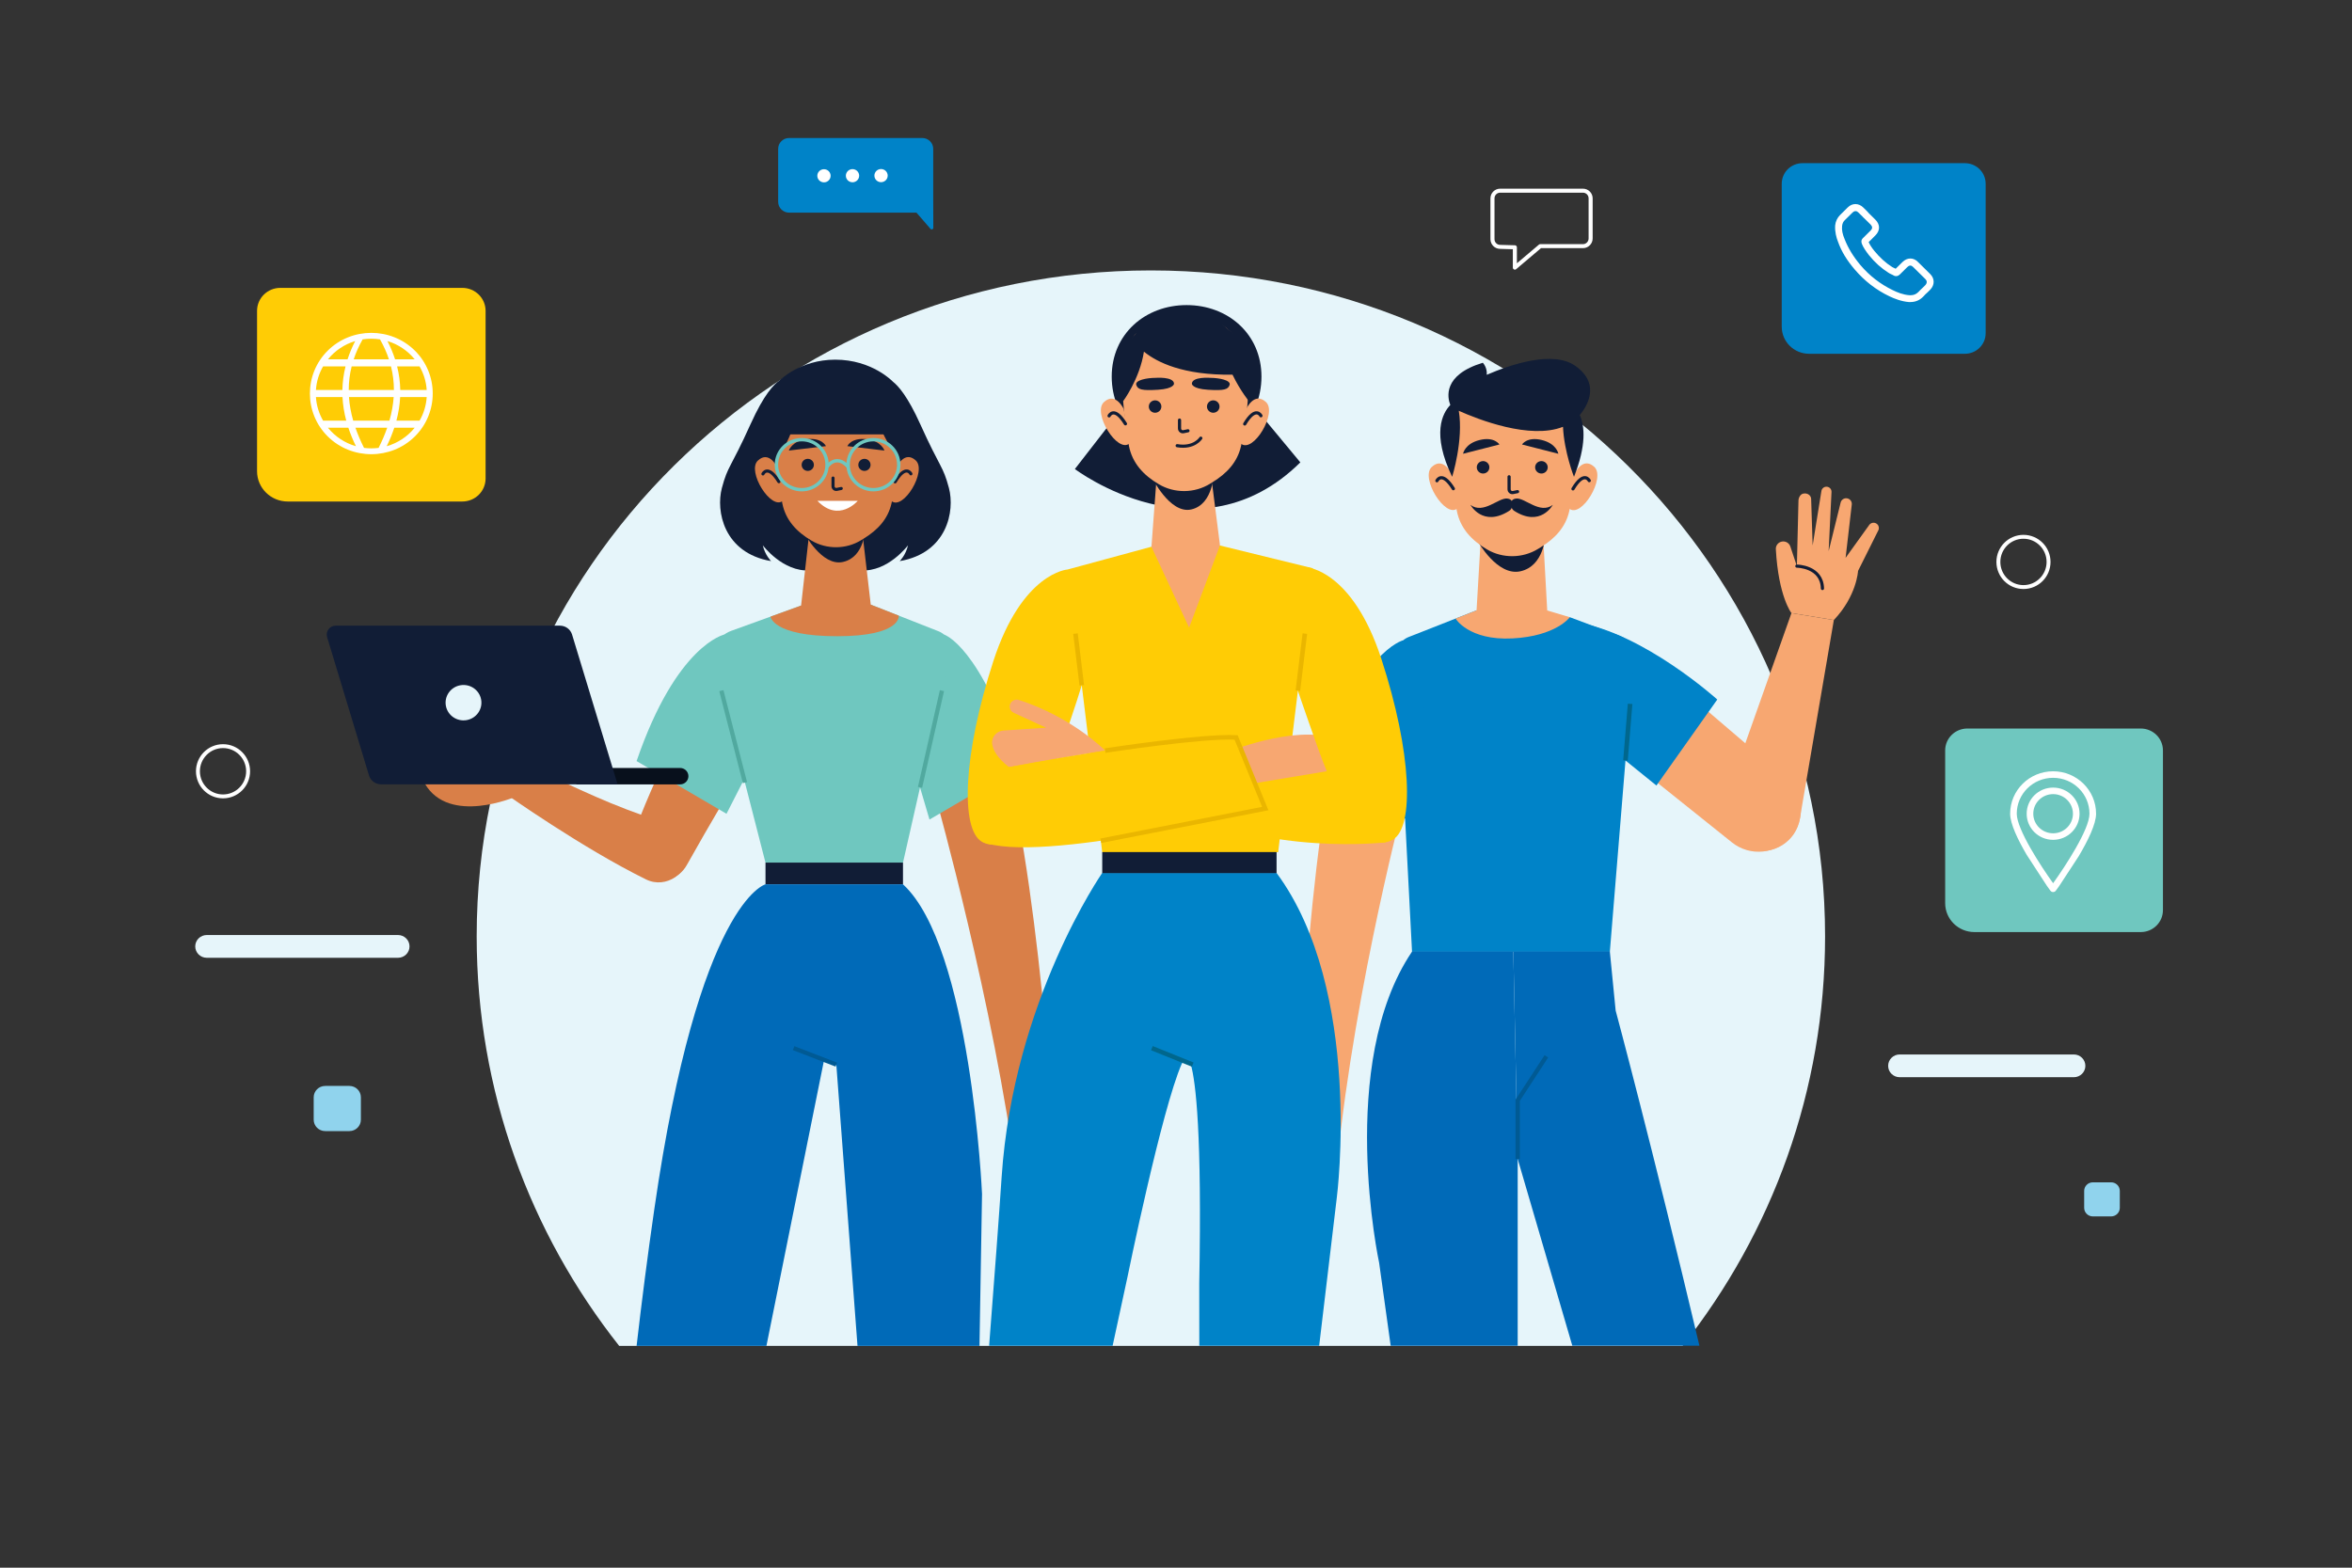 <?xml version="1.0" encoding="UTF-8" standalone="no"?>
<svg
   xmlns:dc="http://purl.org/dc/elements/1.1/"
   xmlns:cc="http://creativecommons.org/ns#"
   xmlns:rdf="http://www.w3.org/1999/02/22-rdf-syntax-ns#"
   xmlns:svg="http://www.w3.org/2000/svg"
   xmlns="http://www.w3.org/2000/svg"
   xmlns:sodipodi="http://sodipodi.sourceforge.net/DTD/sodipodi-0.dtd"
   xmlns:inkscape="http://www.inkscape.org/namespaces/inkscape"
   version="1.1"
   id="svg2"
   xml:space="preserve"
   width="1000"
   height="666.667"
   viewBox="0 0 1000 666.667"
   sodipodi:docname="2481155.ai.svg"
   inkscape:version="1.0.1 (1.0.1+r73)"><rect x="0" y="0" width="1000" height="666.667" fill="#333333" stroke="none"/><defs
     id="defs6"><clipPath
       clipPathUnits="userSpaceOnUse"
       id="clipPath20"><path
         d="M 0,500 H 750 V 0 H 0 Z"
         id="path18" /></clipPath><clipPath
       clipPathUnits="userSpaceOnUse"
       id="clipPath484"><path
         d="M 0,500 H 750 V 0 H 0 Z"
         id="path482" /></clipPath></defs><sodipodi:namedview
     pagecolor="#ffffff"
     bordercolor="#666666"
     borderopacity="1"
     objecttolerance="10"
     gridtolerance="10"
     guidetolerance="10"
     inkscape:pageopacity="0"
     inkscape:pageshadow="2"
     inkscape:window-width="1528"
     inkscape:window-height="836"
     id="namedview4"
     showgrid="false"
     inkscape:zoom="1.7041198"
     inkscape:cx="726.659"
     inkscape:cy="75.135535"
     inkscape:window-x="72"
     inkscape:window-y="27"
     inkscape:window-maximized="1"
     inkscape:current-layer="g10" /><g
     id="g10"
     inkscape:groupmode="layer"
     inkscape:label="2481155"
     transform="matrix(1.333,0,0,-1.333,0,666.667)"><path
       d="M 0.219,0 H 750 V 500 H 0.219 Z"
       style="fill:none;fill-opacity:1;fill-rule:nonzero;stroke:none"
       id="path12" /><g
       id="g22"
       transform="matrix(1,0,0,0.988,582.123,201.394)"><path
         d="m 0,0 c 0,118.763 -96.276,215.04 -215.04,215.04 -118.764,0 -215.041,-96.277 -215.041,-215.04 0,-49.858 16.975,-95.75 45.451,-132.223 H -45.45 C -16.974,-95.75 0,-49.858 0,0"
         style="fill:#e6f5fa;fill-opacity:1;fill-rule:nonzero;stroke:none"
         id="path24" /></g><g
       id="g26"
       transform="matrix(1,0,0,0.988,661.469,156.471)"><path
         d="m 0,0 h -55.556 c -2.029,0 -3.673,1.645 -3.673,3.673 0,2.029 1.644,3.674 3.673,3.674 L 0,7.347 C 2.028,7.347 3.673,5.702 3.673,3.673 3.673,1.645 2.028,0 0,0"
         style="fill:#e6f5fa;fill-opacity:1;fill-rule:nonzero;stroke:none"
         id="path28" /></g><g
       id="g30"
       transform="matrix(1,0,0,0.988,126.947,194.571)"><path
         d="m 0,0 h -61 c -2.029,0 -3.673,1.645 -3.673,3.674 0,2.028 1.644,3.673 3.673,3.673 H 0 C 2.028,7.347 3.673,5.702 3.673,3.674 3.673,1.645 2.028,0 0,0"
         style="fill:#e6f5fa;fill-opacity:1;fill-rule:nonzero;stroke:none"
         id="path32" /></g><g
       id="g34"
       transform="matrix(1,0,0,0.988,673.357,112.064)"><path
         d="m 0,0 h -5.824 c -1.53,0 -2.771,1.241 -2.771,2.771 v 5.466 c 0,1.531 1.241,2.772 2.771,2.772 H 0 c 1.53,0 2.771,-1.241 2.771,-2.772 V 2.771 C 2.771,1.241 1.53,0 0,0"
         style="fill:#90d3ed;fill-opacity:1;fill-rule:nonzero;stroke:none"
         id="path36" /></g><g
       id="g38"
       transform="matrix(1,0,0,0.988,111.438,139.284)"><path
         d="m 0,0 h -7.714 c -2.027,0 -3.67,1.644 -3.67,3.67 v 7.241 c 0,2.027 1.643,3.67 3.67,3.67 H 0 c 2.027,0 3.67,-1.643 3.67,-3.67 V 3.67 C 3.67,1.644 2.027,0 0,0"
         style="fill:#90d3ed;fill-opacity:1;fill-rule:nonzero;stroke:none"
         id="path40" /></g><g
       id="g42"
       transform="matrix(1,0,0,0.988,478.483,439.297)"><path
         d="m 0,0 h 26.41 c 1.353,0 2.449,-1.111 2.449,-2.483 v -12.948 c 0,-1.371 -1.096,-2.483 -2.449,-2.483 H 12.79 l -8.096,-6.937 v 6.57 l -4.743,0.135 c -1.334,0.027 -2.4,1.13 -2.4,2.482 V -2.483 C -2.449,-1.111 -1.353,0 0,0 Z"
         style="fill:none;stroke:#ffffff;stroke-width:1.293;stroke-linecap:round;stroke-linejoin:round;stroke-miterlimit:10;stroke-dasharray:none;stroke-opacity:1"
         id="path44" /></g><g
       id="g46"
       transform="matrix(1,0,0,0.988,653.403,320.858)"><path
         d="m 0,0 c 0,-4.481 -3.583,-8.115 -8.002,-8.115 -4.42,0 -8.003,3.634 -8.003,8.115 0,4.482 3.583,8.115 8.003,8.115 C -3.583,8.115 0,4.482 0,0 Z"
         style="fill:none;stroke:#ffffff;stroke-width:1.257;stroke-linecap:butt;stroke-linejoin:miter;stroke-miterlimit:10;stroke-dasharray:none;stroke-opacity:1"
         id="path48" /></g><g
       id="g50"
       transform="matrix(1,0,0,0.988,79.138,254.076)"><path
         d="m 0,0 c 0,-4.481 -3.583,-8.114 -8.002,-8.114 -4.42,0 -8.002,3.633 -8.002,8.114 0,4.482 3.582,8.115 8.002,8.115 C -3.583,8.115 0,4.482 0,0 Z"
         style="fill:none;stroke:#ffffff;stroke-width:1.257;stroke-linecap:butt;stroke-linejoin:miter;stroke-miterlimit:10;stroke-dasharray:none;stroke-opacity:1"
         id="path52" /></g><g
       id="g54"
       transform="matrix(1,0,0,0.988,296.803,427.105)"><path
         d="m 0,0 c 0.305,-0.355 0.887,-0.139 0.885,0.329 l -0.03,9.75 v 15.775 c 0,1.928 -1.563,3.491 -3.491,3.491 h -42.475 c -1.928,0 -3.491,-1.563 -3.491,-3.491 V 8.735 c 0,-1.927 1.563,-3.49 3.491,-3.49 H -4.49 Z"
         style="fill:#0083c8;fill-opacity:1;fill-rule:nonzero;stroke:none"
         id="path56" /></g><g
       id="g58"
       transform="matrix(1,0,0,0.988,264.934,444.051)"><path
         d="m 0,0 c 0.003,-1.172 -0.944,-2.125 -2.116,-2.129 -1.172,-0.004 -2.125,0.943 -2.129,2.116 -0.004,1.172 0.944,2.125 2.116,2.129 C -0.957,2.119 -0.004,1.172 0,0"
         style="fill:#ffffff;fill-opacity:1;fill-rule:nonzero;stroke:none"
         id="path60" /></g><g
       id="g62"
       transform="matrix(1,0,0,0.988,274.037,444.079)"><path
         d="m 0,0 c 0.003,-1.172 -0.944,-2.125 -2.116,-2.129 -1.172,-0.004 -2.125,0.943 -2.129,2.116 -0.004,1.172 0.944,2.125 2.116,2.129 C -0.957,2.12 -0.004,1.172 0,0"
         style="fill:#ffffff;fill-opacity:1;fill-rule:nonzero;stroke:none"
         id="path64" /></g><g
       id="g66"
       transform="matrix(1,0,0,0.988,283.141,444.107)"><path
         d="m 0,0 c 0.003,-1.172 -0.944,-2.125 -2.116,-2.129 -1.172,-0.004 -2.125,0.944 -2.129,2.116 -0.004,1.172 0.944,2.125 2.116,2.129 C -0.957,2.119 -0.004,1.172 0,0"
         style="fill:#ffffff;fill-opacity:1;fill-rule:nonzero;stroke:none"
         id="path68" /></g><g
       id="g70"
       transform="matrix(1,0,0,0.988,626.713,387.263)"><path
         d="m 0,0 h -49.678 c -4.825,0 -8.736,3.912 -8.736,8.737 v 46.185 c 0,3.658 2.965,6.623 6.623,6.623 H 0 c 3.658,0 6.624,-2.965 6.624,-6.623 V 6.624 C 6.624,2.965 3.658,0 0,0"
         style="fill:#0083c8;fill-opacity:1;fill-rule:nonzero;stroke:none"
         id="path72" /></g><g
       id="g74"
       transform="matrix(1,0,0,0.988,614.084,409.144)"><path
         d="M 0,0 C -0.275,-0.276 -0.551,-0.551 -0.827,-0.827 -1.31,-1.241 -1.723,-1.723 -2.206,-2.206 -2.895,-2.895 -3.653,-3.24 -4.687,-3.24 h -0.345 c -2.068,0.138 -3.998,0.965 -5.377,1.655 -3.929,1.93 -7.376,4.618 -10.271,8.065 -2.343,2.826 -3.929,5.515 -5.032,8.341 -0.689,1.654 -0.965,2.964 -0.827,4.274 0.068,0.758 0.345,1.447 0.965,1.999 l 2.344,2.343 c 0.207,0.208 0.551,0.483 0.964,0.483 0.414,0 0.69,-0.207 0.965,-0.483 0.414,-0.413 0.828,-0.827 1.241,-1.24 0.207,-0.207 0.414,-0.483 0.69,-0.69 l 1.93,-1.93 c 0.207,-0.206 0.483,-0.62 0.483,-0.965 0,-0.413 -0.276,-0.758 -0.483,-0.965 -0.206,-0.207 -0.414,-0.414 -0.621,-0.62 -0.62,-0.621 -1.171,-1.172 -1.723,-1.724 l -0.069,-0.069 c -0.689,-0.689 -0.551,-1.309 -0.414,-1.723 v -0.069 c 0.483,-1.241 1.242,-2.343 2.276,-3.722 1.929,-2.413 3.998,-4.274 6.272,-5.722 0.277,-0.206 0.621,-0.345 0.897,-0.482 0.275,-0.138 0.482,-0.207 0.689,-0.345 l 0.069,-0.069 c 0.689,-0.345 1.378,-0.206 1.93,0.345 l 2.412,2.412 c 0.207,0.207 0.552,0.483 0.966,0.483 0.345,0 0.69,-0.276 0.896,-0.483 L 0,1.999 C 0.621,1.379 0.621,0.689 0,0 m 1.586,3.584 -3.86,3.861 c -0.69,0.758 -1.586,1.172 -2.482,1.172 -0.896,0 -1.793,-0.414 -2.482,-1.103 L -9.443,5.308 c -0.139,0.069 -0.277,0.138 -0.414,0.207 -0.276,0.138 -0.483,0.207 -0.69,0.344 -2.067,1.31 -3.929,3.034 -5.722,5.24 -0.827,1.033 -1.447,1.999 -1.792,2.826 0.552,0.482 1.035,1.034 1.517,1.516 0.207,0.207 0.414,0.414 0.62,0.621 0.759,0.758 1.172,1.654 1.172,2.55 0,0.896 -0.413,1.792 -1.172,2.551 l -1.93,1.93 c -0.207,0.207 -0.414,0.413 -0.62,0.689 -0.414,0.414 -0.896,0.896 -1.31,1.31 -0.689,0.689 -1.585,1.103 -2.482,1.103 -0.895,0 -1.722,-0.345 -2.481,-1.103 l -2.413,-2.413 c -0.896,-0.896 -1.447,-2.068 -1.585,-3.377 -0.138,-2.069 0.413,-3.999 0.896,-5.239 1.103,-3.171 2.827,-5.998 5.376,-9.031 3.103,-3.653 6.756,-6.549 11.031,-8.616 1.585,-0.759 3.791,-1.655 6.204,-1.862 h 0.482 c 1.654,0 3.033,0.621 4.136,1.793 l 0.069,0.069 c 0.344,0.413 0.758,0.827 1.24,1.24 0.276,0.276 0.621,0.621 0.897,0.896 1.447,1.517 1.447,3.585 0,5.032"
         style="fill:#ffffff;fill-opacity:1;fill-rule:nonzero;stroke:none"
         id="path76" /></g><g
       id="g78"
       transform="matrix(1,0,0,0.988,147.459,340.133)"><path
         d="m 0,0 h -55.68 c -5.408,0 -9.792,4.384 -9.792,9.792 v 51.766 c 0,4.1 3.324,7.423 7.424,7.423 H 0 c 4.1,0 7.424,-3.323 7.424,-7.423 V 7.424 C 7.424,3.324 4.1,0 0,0"
         style="fill:#ffcc05;fill-opacity:1;fill-rule:nonzero;stroke:none"
         id="path80" /></g><g
       id="g82"
       transform="matrix(1,0,0,0.988,136.099,375.714)"><path
         d="M 0,0 H -8.434 C -8.48,2.536 -8.81,5.072 -9.438,7.607 h 7.163 C -0.982,5.338 -0.177,2.754 0,0 m -2.275,-9.901 h -7.389 c 0.668,2.535 1.071,5.07 1.195,7.607 H 0 C -0.176,-5.049 -0.981,-7.632 -2.275,-9.901 M -12.76,-18.16 c 0.963,1.988 1.77,3.975 2.419,5.964 h 6.507 c -2.258,-2.823 -5.361,-4.938 -8.926,-5.964 m -4.904,-0.689 c -0.786,0 -1.56,0.051 -2.319,0.15 -1.081,2.168 -2.002,4.335 -2.744,6.503 h 10.126 c -0.741,-2.168 -1.663,-4.335 -2.744,-6.503 -0.759,-0.099 -1.532,-0.15 -2.319,-0.15 m -13.829,6.653 h 6.507 c 0.648,-1.988 1.456,-3.976 2.418,-5.964 -3.565,1.026 -6.668,3.141 -8.925,5.964 m -1.559,2.295 c -1.294,2.269 -2.1,4.852 -2.276,7.607 h 8.47 c 0.124,-2.536 0.526,-5.072 1.194,-7.607 z m 0,17.508 h 7.162 C -26.518,5.072 -26.847,2.536 -26.894,0 h -8.434 c 0.177,2.754 0.982,5.338 2.276,7.607 m 10.243,8.187 c -0.996,-1.964 -1.804,-3.928 -2.431,-5.892 h -6.253 c 2.206,2.758 5.221,4.842 8.684,5.892 m 5.145,0.761 c 0.943,0 1.869,-0.075 2.772,-0.216 1.203,-2.146 2.144,-4.292 2.846,-6.437 h -11.235 c 0.7,2.145 1.643,4.291 2.845,6.437 0.903,0.141 1.829,0.216 2.772,0.216 m 7.128,-18.849 c -0.173,-2.536 -0.632,-5.072 -1.348,-7.607 h -11.56 c -0.716,2.535 -1.175,5.07 -1.348,7.607 z M -24.869,0 c 0.003,2.536 0.303,5.072 0.93,7.607 h 12.551 c 0.627,-2.535 0.926,-5.071 0.93,-7.607 z m 21.035,9.902 h -6.253 c -0.628,1.964 -1.435,3.928 -2.432,5.892 3.464,-1.05 6.478,-3.134 8.685,-5.892 m -27.705,2.825 c -7.62,-7.62 -7.619,-20.128 0,-27.749 7.621,-7.62 20.13,-7.62 27.749,0 7.621,7.62 7.621,20.129 0,27.749 -7.62,7.621 -20.128,7.621 -27.749,0"
         style="fill:#ffffff;fill-opacity:1;fill-rule:nonzero;stroke:none"
         id="path84" /></g><g
       id="g86"
       transform="matrix(1,0,0,0.988,682.811,202.773)"><path
         d="m 0,0 h -53.055 c -5.153,0 -9.33,4.178 -9.33,9.331 v 49.325 c 0,3.907 3.167,7.073 7.073,7.073 H 0 c 3.907,0 7.074,-3.166 7.074,-7.073 V 7.074 C 7.074,3.167 3.907,0 0,0"
         style="fill:#6fc7bf;fill-opacity:1;fill-rule:nonzero;stroke:none"
         id="path88" /></g><g
       id="g90"
       transform="matrix(1,0,0,0.988,648.529,240.534)"><path
         d="m 0,0 c 0,3.494 2.832,6.326 6.325,6.326 3.494,0 6.326,-2.832 6.326,-6.326 0,-3.493 -2.832,-6.325 -6.326,-6.325 C 2.834,-6.321 0.004,-3.492 0,0 m 14.76,0 c 0,4.658 -3.777,8.435 -8.435,8.435 -4.657,0 -8.433,-3.777 -8.433,-8.435 0,-4.657 3.776,-8.434 8.433,-8.434 4.656,0.005 8.429,3.779 8.435,8.434"
         style="fill:#ffffff;fill-opacity:1;fill-rule:nonzero;stroke:none"
         id="path92" /></g><g
       id="g94"
       transform="matrix(1,0,0,0.988,654.855,251.987)"><path
         d="M 0,0 C 6.405,0 11.597,-5.192 11.597,-11.597 11.597,-16.641 3.889,-28.556 0,-34.04 -3.888,-28.556 -11.596,-16.641 -11.596,-11.597 -11.596,-5.192 -6.404,0 0,0 m -0.851,-36.467 c 0.344,-0.47 1.004,-0.573 1.474,-0.229 0.087,0.065 0.164,0.141 0.229,0.229 0.085,0.117 0.486,0.667 1.095,1.533 l 6.224,9.625 c 2.891,4.932 5.535,10.356 5.535,13.712 0,7.569 -6.137,13.705 -13.706,13.705 -7.568,0 -13.705,-6.136 -13.705,-13.705 0,-3.259 2.495,-8.47 5.287,-13.284 l 6.475,-10.058 c 0.608,-0.863 1.007,-1.411 1.092,-1.528"
         style="fill:#ffffff;fill-opacity:1;fill-rule:nonzero;stroke:none"
         id="path96" /></g><g
       id="g98"
       transform="matrix(1,0,0,0.988,165.518,256.993)"><path
         d="m 0,0 -4.256,-10.234 c 0,0 24.521,-17.564 44.808,-27.647 6.399,-3.18 13.835,2.047 13.438,9.182 -0.005,0.073 -0.009,0.146 -0.013,0.22 -0.218,3.87 -2.764,7.221 -6.435,8.465 C 26.799,-12.983 22.747,-10.181 0,0"
         style="fill:#d97f48;fill-opacity:1;fill-rule:nonzero;stroke:none"
         id="path100" /></g><g
       id="g102"
       transform="matrix(1,0,0,0.988,164.503,245.983)"><path
         d="M 0,0 C 0,0 -21.209,-9.348 -29.007,4.215 L 3.157,12.198 Z"
         style="fill:#d97f48;fill-opacity:1;fill-rule:nonzero;stroke:none"
         id="path104" /></g><g
       id="g106"
       transform="matrix(1,0,0,0.988,230.61,292.958)"><path
         d="m 0,0 c -10.14,-17.367 -22.369,-42.227 -29.087,-61.168 -1.735,-4.893 0.045,-10.359 4.767,-12.515 0.056,-0.026 0.112,-0.051 0.168,-0.077 4.627,-2.126 10.101,-0.391 12.569,4.062 15.329,27.658 28.982,49.211 28.982,49.211 z"
         style="fill:#d97f48;fill-opacity:1;fill-rule:nonzero;stroke:none"
         id="path108" /></g><g
       id="g110"
       transform="matrix(1,0,0,0.988,231.026,297.688)"><path
         d="M 0,0 C 0,0 -15.238,-3.236 -27.983,-40.855 L 0.7,-57.871 11.275,-36.868 Z"
         style="fill:#6fc7bf;fill-opacity:1;fill-rule:nonzero;stroke:none"
         id="path112" /></g><g
       id="g114"
       transform="matrix(1,0,0,0.988,216.925,249.888)"><path
         d="M 0,0 H -33.101 V 5.302 H 0 C 1.463,5.302 2.65,4.115 2.65,2.651 2.65,1.187 1.463,0 0,0"
         style="fill:#08101c;fill-opacity:1;fill-rule:nonzero;stroke:none"
         id="path116" /></g><g
       id="g118"
       transform="matrix(1,0,0,0.988,196.985,249.908)"><path
         d="m 0,0 h -75.424 c -1.765,0 -3.326,1.146 -3.855,2.83 l -13.363,44.677 c -0.58,1.847 0.8,3.727 2.736,3.727 h 71.517 c 1.765,0 3.326,-1.146 3.855,-2.83 z"
         style="fill:#111d36;fill-opacity:1;fill-rule:nonzero;stroke:none"
         id="path120" /></g><g
       id="g122"
       transform="matrix(1,0,0,0.988,153.461,276.954)"><path
         d="m 0,0 c 0.559,-3.105 -1.505,-6.077 -4.61,-6.636 -3.106,-0.559 -6.077,1.505 -6.637,4.61 -0.559,3.106 1.505,6.077 4.611,6.636 C -3.531,5.169 -0.56,3.105 0,0"
         style="fill:#e6f5fa;fill-opacity:1;fill-rule:nonzero;stroke:none"
         id="path124" /></g><g
       id="g126"
       transform="matrix(1,0,0,0.988,298.727,244.797)"><path
         d="m 0,0 c 0,0 18.203,-65.719 25.63,-122.884 l 12.497,2.369 c 0,0 -3.879,83.763 -16.484,135.58 z"
         style="fill:#d97f48;fill-opacity:1;fill-rule:nonzero;stroke:none"
         id="path128" /></g><g
       id="g130"
       transform="matrix(1,0,0,0.988,336.752,128.614)"><path
         d="m 0,0 c 0,0 18.806,-27.769 -3.764,-40.25 -1.487,-0.822 -3.365,-0.487 -4.465,0.808 l -0.146,0.171 c -1.214,1.43 -1.077,3.524 0.241,4.859 3.205,3.25 7.518,9.985 0.645,18.782 0,0 -3.607,-0.921 -3.003,-8.082 0.156,-1.843 -1.375,-3.396 -3.216,-3.221 -1.256,0.12 -2.289,1.018 -2.595,2.243 -1.183,4.72 -3.141,16.429 4.406,22.719 z"
         style="fill:#d97f48;fill-opacity:1;fill-rule:nonzero;stroke:none"
         id="path132" /></g><g
       id="g134"
       transform="matrix(1,0,0,0.988,301.093,297.688)"><path
         d="m 0,0 c 0,0 11.644,-3.395 24.059,-42.716 l -28.683,-17.015 -6.651,22.863 z"
         style="fill:#6fc7bf;fill-opacity:1;fill-rule:nonzero;stroke:none"
         id="path136" /></g><g
       id="g138"
       transform="matrix(1,0,0,0.988,299.338,298.741)"><path
         d="M 0,0 -21.607,8.601 -43.821,8.303 -66.11,0.133 c -4.183,-1.533 -6.53,-5.98 -5.435,-10.298 l 16.368,-64.567 h 43.852 L 3.794,-7.185 C 4.466,-4.183 2.858,-1.138 0,0"
         style="fill:#6fc7bf;fill-opacity:1;fill-rule:nonzero;stroke:none"
         id="path140" /></g><path
       d="m 288.013,218.01 h -43.852 v 6.93 h 43.852 z"
       style="fill:#111d36;fill-opacity:1;fill-rule:nonzero;stroke:none;stroke-width:0.994"
       id="path142" /><g
       id="g144"
       transform="matrix(1,0,0,0.988,237.611,250.456)"><path
         d="M 0,0 -7.525,29.685"
         style="fill:none;stroke:#51a99f;stroke-width:1.368;stroke-linecap:butt;stroke-linejoin:miter;stroke-miterlimit:10;stroke-dasharray:none;stroke-opacity:1"
         id="path146" /></g><g
       id="g148"
       transform="matrix(1,0,0,0.988,293.453,248.939)"><path
         d="M 0,0 6.988,31.221"
         style="fill:none;stroke:#51a99f;stroke-width:1.368;stroke-linecap:butt;stroke-linejoin:miter;stroke-miterlimit:10;stroke-dasharray:none;stroke-opacity:1"
         id="path150" /></g><g
       id="g152"
       transform="matrix(1,0,0,0.988,288.013,218.01)"><path
         d="m 0,0 h -43.852 c 0,0 -21.25,-5.385 -35.468,-104.915 -2.167,-15.17 -4.036,-29.957 -5.65,-44.133 h 41.412 l 18.296,91.857 4.001,-1.052 6.754,-90.805 H 24.4 l 0.813,49.054 c 0,0 -3.505,79.841 -25.213,99.994"
         style="fill:#006ab8;fill-opacity:1;fill-rule:nonzero;stroke:none"
         id="path154" /></g><g
       id="g156"
       transform="matrix(1,0,0,0.988,266.752,160.491)"><path
         d="M 0,0 -13.626,5.32"
         style="fill:none;stroke:#005a94;stroke-width:1.368;stroke-linecap:butt;stroke-linejoin:miter;stroke-miterlimit:10;stroke-dasharray:none;stroke-opacity:1"
         id="path158" /></g><g
       id="g160"
       transform="matrix(1,0,0,0.988,302.67,344.424)"><path
         d="m 0,0 c -1.94,7.361 -2.646,6.045 -9.172,20.685 -3.899,8.747 -6.916,12.263 -8.714,13.678 v 0 c 0,0 -6.593,7.097 -18.387,7.097 -11.261,0 -17.782,-6.744 -17.782,-6.744 -1.71,-1.139 -4.924,-4.444 -9.198,-14.031 C -69.779,6.045 -70.485,7.361 -72.425,0 c -1.941,-7.361 0.529,-20.943 15.698,-23.589 0,0 -1.94,1.94 -2.645,5.115 0,0 6.35,-8.643 14.993,-8.114 h 16.333 c 8.643,-0.529 14.993,8.114 14.993,8.114 -0.705,-3.175 -2.646,-5.115 -2.646,-5.115 C -0.529,-20.943 1.94,-7.361 0,0"
         style="fill:#111d36;fill-opacity:1;fill-rule:nonzero;stroke:none"
         id="path162" /></g><g
       id="g164"
       transform="matrix(1,0,0,0.988,286.674,303.719)"><path
         d="m 0,0 -8.943,3.56 -2.7,23.528 c 0,0 -2.787,-2.84 -6.485,-3.528 -3.698,-0.687 -7.28,1.475 -7.325,1.502 -0.046,0.026 -3.02,2.503 -3.02,2.503 L -31.157,3.262 -40.902,-0.31 c 0,0 0.629,-6.331 21.24,-6.331 C 0.95,-6.641 0,0 0,0"
         style="fill:#d97f48;fill-opacity:1;fill-rule:nonzero;stroke:none"
         id="path166" /></g><g
       id="g168"
       transform="matrix(1,0,0,0.988,256.5,330.108)"><path
         d="m 0,0 c 0,0 5.662,-10.932 12.403,-9.366 7.037,1.636 7.006,10.88 7.006,10.88 z"
         style="fill:#111d36;fill-opacity:1;fill-rule:nonzero;stroke:none"
         id="path170" /></g><g
       id="g172"
       transform="matrix(1,0,0,0.988,290.701,361.136)"><path
         d="m 0,0 c 0,-13.388 -10.418,-24.241 -23.27,-24.241 -12.851,0 -23.27,10.853 -23.27,24.241 0,13.388 10.419,22.496 23.27,22.496 C -10.418,22.496 0,13.388 0,0"
         style="fill:#111d36;fill-opacity:1;fill-rule:nonzero;stroke:none"
         id="path174" /></g><g
       id="g176"
       transform="matrix(1,0,0,0.988,286.66,359.904)"><path
         d="m 0,0 c 0,-8.346 -1.161,-15.549 -2.32,-20.661 -1.136,-5.004 -4.329,-8.502 -8.842,-11.317 l -0.822,-0.513 c -4.775,-2.978 -10.945,-3.048 -15.793,-0.177 -4.89,2.895 -8.314,6.711 -9.367,12.082 C -39.061,-10.818 -39.27,0 -39.27,0 c 0,0 -1.823,21.07 19.355,20.661 C 1.263,20.251 0,0 0,0"
         style="fill:#d97f48;fill-opacity:1;fill-rule:nonzero;stroke:none"
         id="path178" /></g><g
       id="g180"
       transform="matrix(1,0,0,0.988,249.699,340.363)"><path
         d="m 0,0 c -3.731,-3.222 -11.588,9.537 -7.975,12.977 3.614,3.44 6.169,-2.158 6.169,-2.158 L -1.073,6.787 0.018,1.361 0.299,0.144 Z"
         style="fill:#d97f48;fill-opacity:1;fill-rule:nonzero;stroke:none"
         id="path182" /></g><g
       id="g184"
       transform="matrix(1,0,0,0.988,243.347,348.932)"><path
         d="M 0,0 C 0,0 1.527,3.305 5.08,-2.498"
         style="fill:none;stroke:#111d36;stroke-width:1.004;stroke-linecap:round;stroke-linejoin:round;stroke-miterlimit:10;stroke-dasharray:none;stroke-opacity:1"
         id="path186" /></g><g
       id="g188"
       transform="matrix(1,0,0,0.988,284.329,340.289)"><path
         d="M 0,0 C 3.786,-3.158 11.423,9.733 7.751,13.111 4.079,16.489 1.62,10.848 1.62,10.848 L 0.956,6.805 -0.042,1.36 -0.302,0.139 Z"
         style="fill:#d97f48;fill-opacity:1;fill-rule:nonzero;stroke:none"
         id="path190" /></g><g
       id="g192"
       transform="matrix(1,0,0,0.988,290.531,348.964)"><path
         d="M 0,0 C 0,0 -1.583,3.278 -5.036,-2.584"
         style="fill:none;stroke:#111d36;stroke-width:1.004;stroke-linecap:round;stroke-linejoin:round;stroke-miterlimit:10;stroke-dasharray:none;stroke-opacity:1"
         id="path194" /></g><g
       id="g196"
       transform="matrix(1,0,0,0.988,247.662,353.423)"><path
         d="m 0,0 c 0,0 8.468,11.447 6.515,23.044 0,0 -6.285,-3.163 -7.922,-11.326 C -3.043,3.555 0,0 0,0"
         style="fill:#111d36;fill-opacity:1;fill-rule:nonzero;stroke:none"
         id="path198" /></g><g
       id="g200"
       transform="matrix(1,0,0,0.988,287.015,353.202)"><path
         d="m 0,0 c 0,0 -10.177,12.45 -8.224,24.046 0,0 6.822,-3.941 8.459,-12.104 C 1.872,3.779 0,0 0,0"
         style="fill:#111d36;fill-opacity:1;fill-rule:nonzero;stroke:none"
         id="path202" /></g><g
       id="g204"
       transform="matrix(1,0,0,0.988,241.379,361.554)"><path
         d="m 0,0 h 51.266 c 0,0 -5.775,21.717 -27.396,23.011 C 2.248,24.306 0,0 0,0"
         style="fill:#111d36;fill-opacity:1;fill-rule:nonzero;stroke:none"
         id="path206" /></g><g
       id="g208"
       transform="matrix(1,0,0,0.988,259.593,351.823)"><path
         d="m 0,0 c 0,-1.078 -0.875,-1.953 -1.953,-1.953 -1.078,0 -1.952,0.875 -1.952,1.953 0,1.078 0.874,1.952 1.952,1.952 C -0.875,1.952 0,1.078 0,0"
         style="fill:#111d36;fill-opacity:1;fill-rule:nonzero;stroke:none"
         id="path210" /></g><g
       id="g212"
       transform="matrix(1,0,0,0.988,277.67,351.823)"><path
         d="m 0,0 c 0,-1.078 -0.874,-1.953 -1.953,-1.953 -1.078,0 -1.952,0.875 -1.952,1.953 0,1.078 0.874,1.952 1.952,1.952 C -0.874,1.952 0,1.078 0,0"
         style="fill:#111d36;fill-opacity:1;fill-rule:nonzero;stroke:none"
         id="path214" /></g><g
       id="g216"
       transform="matrix(1,0,0,0.988,265.7,347.622)"><path
         d="m 0,0 0.002,-2.635 c 0.001,-0.664 0.591,-1.162 1.221,-1.03 l 1.401,0.294"
         style="fill:none;stroke:#111d36;stroke-width:0.988;stroke-linecap:round;stroke-linejoin:round;stroke-miterlimit:10;stroke-dasharray:none;stroke-opacity:1"
         id="path218" /></g><g
       id="g220"
       transform="matrix(1,0,0,0.988,263.442,357.797)"><path
         d="m 0,0 -11.833,-1.422 c 0,0 0.95,3.139 5.785,3.677 C -1.213,2.794 0,0 0,0"
         style="fill:#111d36;fill-opacity:1;fill-rule:nonzero;stroke:none"
         id="path222" /></g><g
       id="g224"
       transform="matrix(1,0,0,0.988,270.265,357.797)"><path
         d="m 0,0 11.833,-1.422 c 0,0 -0.95,3.139 -5.785,3.677 C 1.213,2.794 0,0 0,0"
         style="fill:#111d36;fill-opacity:1;fill-rule:nonzero;stroke:none"
         id="path226" /></g><g
       id="g228"
       transform="matrix(1,0,0,0.988,263.793,351.88)"><path
         d="m 0,0 c 0,-4.458 -3.615,-8.073 -8.073,-8.073 -4.459,0 -8.074,3.615 -8.074,8.073 0,4.459 3.615,8.074 8.074,8.074 C -3.615,8.074 0,4.459 0,0 Z"
         style="fill:none;stroke:#6fc7bf;stroke-width:1.083;stroke-linecap:butt;stroke-linejoin:miter;stroke-miterlimit:10;stroke-dasharray:none;stroke-opacity:1"
         id="path230" /></g><g
       id="g232"
       transform="matrix(1,0,0,0.988,286.66,351.88)"><path
         d="m 0,0 c 0,-4.458 -3.615,-8.073 -8.074,-8.073 -4.458,0 -8.073,3.615 -8.073,8.073 0,4.459 3.615,8.074 8.073,8.074 C -3.615,8.074 0,4.459 0,0 Z"
         style="fill:none;stroke:#6fc7bf;stroke-width:1.083;stroke-linecap:butt;stroke-linejoin:miter;stroke-miterlimit:10;stroke-dasharray:none;stroke-opacity:1"
         id="path234" /></g><g
       id="g236"
       transform="matrix(1,0,0,0.988,263.793,351.217)"><path
         d="M 0,0 C 0,0 2.851,4.384 6.719,0"
         style="fill:none;stroke:#6fc7bf;stroke-width:1.083;stroke-linecap:butt;stroke-linejoin:miter;stroke-miterlimit:10;stroke-dasharray:none;stroke-opacity:1"
         id="path238" /></g><g
       id="g240"
       transform="matrix(1,0,0,0.988,260.713,340.355)"><path
         d="M 0,0 H 12.88 C 12.88,0 6.845,-7.197 0,0"
         style="fill:#ffffff;fill-opacity:1;fill-rule:nonzero;stroke:none"
         id="path242" /></g><g
       id="g244"
       transform="matrix(1,0,0,0.988,540.347,276.971)"><path
         d="m 0,0 29.403,-25.447 c 5.562,-4.813 6.247,-13.192 1.544,-18.845 -4.726,-5.681 -13.14,-6.507 -18.881,-1.854 l -29.133,23.609 z"
         style="fill:#f7a771;fill-opacity:1;fill-rule:nonzero;stroke:none"
         id="path246" /></g><g
       id="g248"
       transform="matrix(1,0,0,0.988,502.882,301.585)"><path
         d="M 0,0 C 21.385,-3.456 44.854,-24.924 44.854,-24.924 L 25.443,-52.691 -0.116,-31.756 Z"
         style="fill:#0083c8;fill-opacity:1;fill-rule:nonzero;stroke:none"
         id="path250" /></g><g
       id="g252"
       transform="matrix(1,0,0,0.988,571.393,304.534)"><path
         d="m 0,0 -21.137,-60.391 c -2.358,-6.676 1.375,-13.962 8.172,-15.946 7.16,-2.091 14.524,2.603 15.65,9.977 l 10.839,64.125 z"
         style="fill:#f7a771;fill-opacity:1;fill-rule:nonzero;stroke:none"
         id="path254" /></g><g
       id="g256"
       transform="matrix(1,0,0,0.988,571.393,304.534)"><path
         d="m 0,0 c 0,0 -4.154,5.352 -4.977,20.655 -0.051,0.956 0.496,1.852 1.362,2.26 1.269,0.599 2.779,-0.032 3.246,-1.356 L 1.734,15.17 13.524,-2.235 Z"
         style="fill:#f7a771;fill-opacity:1;fill-rule:nonzero;stroke:none"
         id="path258" /></g><g
       id="g260"
       transform="matrix(1,0,0,0.988,573.127,319.516)"><path
         d="m 0,0 0.511,21.237 c 0.043,0.904 0.641,2.173 1.796,2.222 1.256,0.139 2.212,-0.74 2.243,-1.726 L 5.028,6.675 7.829,24.282 c 0.137,0.856 0.922,1.453 1.783,1.355 0.847,-0.097 1.474,-0.835 1.433,-1.686 L 10.131,4.84 13.964,20.544 c 0.207,0.85 0.995,1.429 1.868,1.373 1.029,-0.066 1.795,-0.98 1.678,-2.006 L 15.54,2.68 23.154,13.403 c 0.655,0.779 1.841,0.813 2.539,0.074 0.524,-0.554 0.616,-1.388 0.224,-2.042 l -6.404,-12.98 c 0,0 -0.403,-8.076 -7.723,-15.86 L 0.474,-10.68 Z"
         style="fill:#f7a771;fill-opacity:1;fill-rule:nonzero;stroke:none"
         id="path262" /></g><g
       id="g264"
       transform="matrix(1,0,0,0.988,573.127,319.516)"><path
         d="M 0,0 C 0,0 8.006,-0.035 8.155,-7.224"
         style="fill:none;stroke:#111d36;stroke-width:1.017;stroke-linecap:round;stroke-linejoin:round;stroke-miterlimit:10;stroke-dasharray:none;stroke-opacity:1"
         id="path266" /></g><g
       id="g268"
       transform="matrix(1,0,0,0.988,500.713,303.224)"><path
         d="m 0,0 15.993,-6.062 c 4.183,-1.533 5.249,-6.175 4.154,-10.493 l -7.391,-91.497 h -63.089 l -4.859,94.477 c -0.672,3.002 0.936,6.047 3.794,7.184 l 21.607,8.601 z"
         style="fill:#0083c8;fill-opacity:1;fill-rule:nonzero;stroke:none"
         id="path270" /></g><g
       id="g272"
       transform="matrix(1,0,0,0.988,518.459,257.53)"><path
         d="M 0,0 1.476,18.265"
         style="fill:none;stroke:#00678d;stroke-width:1.458;stroke-linecap:butt;stroke-linejoin:miter;stroke-miterlimit:10;stroke-dasharray:none;stroke-opacity:1"
         id="path274" /></g><g
       id="g276"
       transform="matrix(1,0,0,0.988,446.991,241.03)"><path
         d="m 0,0 c 0,0 -17.142,-66.617 -21.428,-124.103 l -12.608,1.682 c 0,0 1.852,83.849 11.6,136.278 z"
         style="fill:#f7a771;fill-opacity:1;fill-rule:nonzero;stroke:none"
         id="path278" /></g><g
       id="g280"
       transform="matrix(1,0,0,0.988,447.56,295.86)"><path
         d="m 0,0 c 0,0 -14.209,-3.395 -26.624,-42.716 l 31.248,-17.016 6.651,22.864 z"
         style="fill:#0083c8;fill-opacity:1;fill-rule:nonzero;stroke:none"
         id="path282" /></g><g
       id="g284"
       transform="matrix(1,0,0,0.988,493.496,305.367)"><path
         d="m 0,0 -1.235,22.675 c 0,0 -4.189,-2.925 -7.996,-3.632 -3.807,-0.708 -7.494,1.519 -7.54,1.545 -0.047,0.027 -4.429,2.578 -4.429,2.578 l -1.334,-23.124 -0.04,-0.002 -6.663,-2.652 c 0,0 4.185,-7.13 18.144,-6.405 13.96,0.725 18.31,6.847 18.31,6.847 z"
         style="fill:#f7a771;fill-opacity:1;fill-rule:nonzero;stroke:none"
         id="path286" /></g><g
       id="g288"
       transform="matrix(1,0,0,0.988,471.394,327.387)"><path
         d="m 0,0 c 0,0 6.166,-11.253 13.508,-9.641 7.665,1.683 7.953,11.494 7.953,11.494 z"
         style="fill:#111d36;fill-opacity:1;fill-rule:nonzero;stroke:none"
         id="path290" /></g><g
       id="g292"
       transform="matrix(1,0,0,0.988,502.911,358.058)"><path
         d="m 0,0 c 0,-8.592 -1.195,-16.006 -2.389,-21.268 -1.168,-5.152 -4.455,-8.752 -9.101,-11.65 l -0.846,-0.528 c -4.916,-3.066 -11.267,-3.138 -16.258,-0.183 -5.033,2.98 -8.557,6.909 -9.642,12.438 C -40.209,-11.136 -40.425,0 -40.425,0 c 0,0 -1.877,21.689 19.925,21.268 C 1.301,20.847 0,0 0,0"
         style="fill:#f7a771;fill-opacity:1;fill-rule:nonzero;stroke:none"
         id="path294" /></g><g
       id="g296"
       transform="matrix(1,0,0,0.988,464.864,337.942)"><path
         d="m 0,0 c -3.842,-3.317 -11.929,9.817 -8.209,13.358 3.72,3.541 6.351,-2.221 6.351,-2.221 l 0.754,-4.15 1.123,-5.586 0.29,-1.253 z"
         style="fill:#f7a771;fill-opacity:1;fill-rule:nonzero;stroke:none"
         id="path298" /></g><g
       id="g300"
       transform="matrix(1,0,0,0.988,458.325,346.763)"><path
         d="M 0,0 C 0,0 1.572,3.402 5.229,-2.571"
         style="fill:none;stroke:#111d36;stroke-width:1.033;stroke-linecap:round;stroke-linejoin:round;stroke-miterlimit:10;stroke-dasharray:none;stroke-opacity:1"
         id="path302" /></g><g
       id="g304"
       transform="matrix(1,0,0,0.988,500.513,337.866)"><path
         d="m 0,0 c 3.897,-3.25 11.759,10.02 7.979,13.497 -3.78,3.477 -6.312,-2.33 -6.312,-2.33 L 0.984,7.005 -0.043,1.4 -0.312,0.143 Z"
         style="fill:#f7a771;fill-opacity:1;fill-rule:nonzero;stroke:none"
         id="path306" /></g><g
       id="g308"
       transform="matrix(1,0,0,0.988,506.897,346.797)"><path
         d="M 0,0 C 0,0 -1.63,3.374 -5.184,-2.661"
         style="fill:none;stroke:#111d36;stroke-width:1.033;stroke-linecap:round;stroke-linejoin:round;stroke-miterlimit:10;stroke-dasharray:none;stroke-opacity:1"
         id="path310" /></g><g
       id="g312"
       transform="matrix(1,0,0,0.988,475.049,351.043)"><path
         d="m 0,0 c 0,-1.11 -0.899,-2.01 -2.01,-2.01 -1.11,0 -2.01,0.9 -2.01,2.01 0,1.11 0.9,2.01 2.01,2.01 C -0.899,2.01 0,1.11 0,0"
         style="fill:#111d36;fill-opacity:1;fill-rule:nonzero;stroke:none"
         id="path314" /></g><g
       id="g316"
       transform="matrix(1,0,0,0.988,493.658,351.043)"><path
         d="m 0,0 c 0,-1.11 -0.9,-2.01 -2.01,-2.01 -1.11,0 -2.01,0.9 -2.01,2.01 0,1.11 0.9,2.01 2.01,2.01 C -0.9,2.01 0,1.11 0,0"
         style="fill:#111d36;fill-opacity:1;fill-rule:nonzero;stroke:none"
         id="path318" /></g><g
       id="g320"
       transform="matrix(1,0,0,0.988,481.336,348.023)"><path
         d="M 0,0 0.002,-4.032 C 0.003,-4.716 0.61,-5.229 1.259,-5.092 L 2.701,-4.79"
         style="fill:none;stroke:#111d36;stroke-width:1.017;stroke-linecap:round;stroke-linejoin:round;stroke-miterlimit:10;stroke-dasharray:none;stroke-opacity:1"
         id="path322" /></g><g
       id="g324"
       transform="matrix(1,0,0,0.988,485.458,358.325)"><path
         d="m 0,0 11.598,-2.996 c 0,0 -0.527,3.253 -5.272,4.435 C 1.581,2.622 0,0 0,0"
         style="fill:#111d36;fill-opacity:1;fill-rule:nonzero;stroke:none"
         id="path326" /></g><g
       id="g328"
       transform="matrix(1,0,0,0.988,478.251,358.325)"><path
         d="m 0,0 -11.599,-2.996 c 0,0 0.528,3.253 5.272,4.435 C -1.582,2.622 0,0 0,0"
         style="fill:#111d36;fill-opacity:1;fill-rule:nonzero;stroke:none"
         id="path330" /></g><g
       id="g332"
       transform="matrix(1,0,0,0.988,481.382,337.159)"><path
         d="m 0,0 c 0.426,0.275 0.737,0.707 0.87,1.198 0.272,1 0.389,2.596 -1.537,2.777 -2.827,0.265 -7.562,-5.174 -11.705,-2.057 0,0 3.96,-7.355 12.372,-1.918"
         style="fill:#111d36;fill-opacity:1;fill-rule:nonzero;stroke:none"
         id="path334" /></g><g
       id="g336"
       transform="matrix(1,0,0,0.988,482.958,337.159)"><path
         d="m 0,0 c -0.424,0.275 -0.733,0.707 -0.866,1.198 -0.271,1 -0.387,2.596 1.53,2.777 C 3.479,4.24 8.194,-1.199 12.319,1.918 12.319,1.918 8.376,-5.437 0,0"
         style="fill:#111d36;fill-opacity:1;fill-rule:nonzero;stroke:none"
         id="path338" /></g><g
       id="g340"
       transform="matrix(1,0,0,0.988,502.407,383.44)"><path
         d="m 0,0 c -7.127,5.041 -20.692,0.352 -28.199,-2.918 0.219,2.376 -1.253,3.889 -1.253,3.889 -12.892,-3.955 -11.272,-11.297 -10.371,-13.639 -2.528,-2.659 -6.001,-9.29 0.591,-23.196 0,0 3.68,11.877 2.114,21.327 6.11,-2.765 22.698,-9.386 33.24,-5.172 0.362,-8.114 3.506,-16.155 3.506,-16.155 3.988,10.201 3.43,16.342 1.842,19.95 C 3.289,-13.743 8.642,-6.112 0,0"
         style="fill:#111d36;fill-opacity:1;fill-rule:nonzero;stroke:none"
         id="path342" /></g><g
       id="g344"
       transform="matrix(1,0,0,0.988,501.503,70.817)"><path
         d="M 0,0 H 40.542 C 25.568,63.986 13.82,108.216 13.82,108.216 l -1.854,19.067 h -30.782 l 1.391,-66.979 z"
         style="fill:#006ab8;fill-opacity:1;fill-rule:nonzero;stroke:none"
         id="path346" /></g><g
       id="g348"
       transform="matrix(1,0,0,0.988,484.078,130.37)"><path
         d="M 0,0 -1.392,66.979 H -33.698 C -57.878,30.793 -44.192,-33.512 -44.192,-33.512 l 3.684,-26.792 H 0 Z"
         style="fill:#006ab8;fill-opacity:1;fill-rule:nonzero;stroke:none"
         id="path350" /></g><g
       id="g352"
       transform="matrix(1,0,0,0.988,484.078,130.37)"><path
         d="M 0,0 V 18.98 L 9.153,33.161"
         style="fill:none;stroke:#005a94;stroke-width:1.368;stroke-linecap:butt;stroke-linejoin:miter;stroke-miterlimit:10;stroke-dasharray:none;stroke-opacity:1"
         id="path354" /></g><g
       id="g356"
       transform="matrix(1,0,0,0.988,359.629,92.789)"><path
         d="m 0,0 c 0,0 10.893,54.061 17.302,68.799 0.582,1.338 2.518,1.163 2.905,-0.243 1.543,-5.618 3.578,-22.171 2.669,-70.891 l 0.022,-19.914 h 38.231 l 5.633,47.927 c 0,0 8.517,66.799 -19.223,104.736 H -8.064 c 0,0 -28.352,-41.242 -32.087,-98.2 -0.831,-12.674 -2.263,-32.029 -3.988,-54.463 h 39.392 z"
         style="fill:#0083c8;fill-opacity:1;fill-rule:nonzero;stroke:none"
         id="path358" /></g><g
       id="g360"
       transform="matrix(1,0,0,0.988,367.404,165.746)"><path
         d="M 0,0 13.022,-5.32"
         style="fill:none;stroke:#00678d;stroke-width:1.458;stroke-linecap:butt;stroke-linejoin:miter;stroke-miterlimit:10;stroke-dasharray:none;stroke-opacity:1"
         id="path362" /></g><g
       id="g364"
       transform="matrix(1,0,0,0.988,367.252,325.705)"><path
         d="m 0,0 -26.741,-7.352 11.054,-91.281 H 40.424 L 51.492,-6.952 21.85,0.401 Z"
         style="fill:#ffcc05;fill-opacity:1;fill-rule:nonzero;stroke:none"
         id="path366" /></g><path
       d="m 407.168,221.58 h -55.603 v 6.719 h 55.603 z"
       style="fill:#111d36;fill-opacity:1;fill-rule:nonzero;stroke:none;stroke-width:0.994"
       id="path368" /><g
       id="g370"
       transform="matrix(1,0,0,0.988,393.099,260.782)"><path
         d="m 0,0 c 0,0 22.915,9.193 35.189,2.779 l 1.158,-14.753 -37.416,-4.703 z"
         style="fill:#f7a771;fill-opacity:1;fill-rule:nonzero;stroke:none"
         id="path372" /></g><g
       id="g374"
       transform="matrix(1,0,0,0.988,442.06,231.411)"><path
         d="m 0,0 c 0,0 -37.202,-4.468 -67.348,11.354 l 25.535,7.735 31.55,5.307 z"
         style="fill:#ffcc05;fill-opacity:1;fill-rule:nonzero;stroke:none"
         id="path376" /></g><g
       id="g378"
       transform="matrix(1,0,0,0.988,416.935,319.116)"><path
         d="m 0,0 c 0,0 14.449,-0.924 23.659,-29.534 9.785,-30.4 10.496,-54.335 3.704,-58.347 -6.792,-4.014 -15.218,4.846 -23.862,29.327 -8.645,24.481 -12.632,37.664 -12.632,37.664 z"
         style="fill:#ffcc05;fill-opacity:1;fill-rule:nonzero;stroke:none"
         id="path380" /></g><g
       id="g382"
       transform="matrix(1,0,0,0.988,413.968,279.772)"><path
         d="M 0,0 2.227,18.442"
         style="fill:none;stroke:#eab600;stroke-width:1.458;stroke-linecap:butt;stroke-linejoin:miter;stroke-miterlimit:10;stroke-dasharray:none;stroke-opacity:1"
         id="path384" /></g><g
       id="g386"
       transform="matrix(1,0,0,0.988,340.511,318.444)"><path
         d="m 0,0 c 0,0 -14.449,-0.925 -23.659,-29.534 -9.785,-30.4 -10.496,-54.334 -3.704,-58.348 6.792,-4.014 16.237,4.848 24.881,29.328 8.644,24.481 11.613,37.664 11.613,37.664 z"
         style="fill:#ffcc05;fill-opacity:1;fill-rule:nonzero;stroke:none"
         id="path388" /></g><g
       id="g390"
       transform="matrix(1,0,0,0.988,345.04,281.514)"><path
         d="M 0,0 -2.006,16.677"
         style="fill:none;stroke:#eab600;stroke-width:1.458;stroke-linecap:butt;stroke-linejoin:miter;stroke-miterlimit:10;stroke-dasharray:none;stroke-opacity:1"
         id="path392" /></g><g
       id="g394"
       transform="matrix(1,0,0,0.988,352.493,260.671)"><path
         d="m 0,0 c 0,0 -10.379,10.755 -27.52,16.352 -0.749,0.245 -1.58,0.066 -2.17,-0.455 -1.205,-1.062 -0.925,-3.01 0.53,-3.689 L -18.832,7.382 -32.388,6.478 c -2.233,-0.148 -3.955,-2.138 -3.641,-4.354 0.277,-1.952 1.599,-4.5 5.359,-7.457 z"
         style="fill:#f7a771;fill-opacity:1;fill-rule:nonzero;stroke:none"
         id="path396" /></g><g
       id="g398"
       transform="matrix(1,0,0,0.988,321.823,255.404)"><path
         d="m 0,0 c 0,0 49.13,9.692 72.437,9.595 l 9.301,-22.994 c 0,0 -72.721,-18.231 -90.413,-10.648 z"
         style="fill:#ffcc05;fill-opacity:1;fill-rule:nonzero;stroke:none"
         id="path400" /></g><g
       id="g402"
       transform="matrix(1,0,0,0.988,352.493,260.671)"><path
         d="M 0,0 C 0,0 30.881,4.818 41.767,4.262 L 43.081,1.015"
         style="fill:none;stroke:#eab600;stroke-width:1.458;stroke-linecap:butt;stroke-linejoin:miter;stroke-miterlimit:10;stroke-dasharray:none;stroke-opacity:1"
         id="path404" /></g><g
       id="g406"
       transform="matrix(1,0,0,0.988,351.122,231.913)"><path
         d="M 0,0 52.439,10.389 44.452,30.135"
         style="fill:none;stroke:#eab600;stroke-width:1.458;stroke-linecap:butt;stroke-linejoin:miter;stroke-miterlimit:10;stroke-dasharray:none;stroke-opacity:1"
         id="path408" /></g><g
       id="g410"
       transform="matrix(1,0,0,0.988,353.811,364.643)"><path
         d="m 0,0 -10.971,-14.318 c 0,0 39.459,-30.31 71.912,2.143 L 49.365,1.952 Z"
         style="fill:#111d36;fill-opacity:1;fill-rule:nonzero;stroke:none"
         id="path412" /></g><g
       id="g414"
       transform="matrix(1,0,0,0.988,389.042,326.799)"><path
         d="m 0,0 -2.771,21.987 c 0,0 -2.86,-2.915 -6.656,-3.621 -3.795,-0.705 -7.471,1.514 -7.518,1.541 -0.046,0.027 -3.099,2.57 -3.099,2.57 l -1.674,-22.782 c 0,-0.272 -0.03,-0.539 -0.072,-0.803 L -9.773,-27.229 0.06,-0.707 C 0.024,-0.475 0,-0.239 0,0"
         style="fill:#f7a771;fill-opacity:1;fill-rule:nonzero;stroke:none"
         id="path416" /></g><g
       id="g418"
       transform="matrix(1,0,0,0.988,367.252,348.141)"><path
         d="m 0,0 c 0,0 5.811,-12.272 12.729,-10.665 7.223,1.678 7.19,12.219 7.19,12.219 z"
         style="fill:#111d36;fill-opacity:1;fill-rule:nonzero;stroke:none"
         id="path420" /></g><g
       id="g422"
       transform="matrix(1,0,0,0.988,402.353,379.985)"><path
         d="m 0,0 c 0,-13.74 -10.692,-24.879 -23.882,-24.879 -13.189,0 -23.882,11.139 -23.882,24.879 0,13.74 10.693,23.088 23.882,23.088 C -10.692,23.088 0,13.74 0,0"
         style="fill:#111d36;fill-opacity:1;fill-rule:nonzero;stroke:none"
         id="path424" /></g><g
       id="g426"
       transform="matrix(1,0,0,0.988,398.205,378.72)"><path
         d="m 0,0 c 0,-8.566 -1.191,-15.958 -2.381,-21.204 -1.165,-5.136 -4.442,-8.726 -9.074,-11.615 l -0.844,-0.526 c -4.9,-3.057 -11.232,-3.129 -16.208,-0.183 -5.019,2.971 -8.533,6.889 -9.614,12.401 C -40.088,-11.103 -40.303,0 -40.303,0 c 0,0 -1.871,21.625 19.865,21.205 C 1.297,20.784 0,0 0,0"
         style="fill:#f7a771;fill-opacity:1;fill-rule:nonzero;stroke:none"
         id="path428" /></g><g
       id="g430"
       transform="matrix(1,0,0,0.988,360.272,358.665)"><path
         d="m 0,0 c -3.83,-3.307 -11.893,9.788 -8.185,13.318 3.709,3.531 6.332,-2.214 6.332,-2.214 l 0.752,-4.138 1.12,-5.57 0.289,-1.249 z"
         style="fill:#f7a771;fill-opacity:1;fill-rule:nonzero;stroke:none"
         id="path432" /></g><g
       id="g434"
       transform="matrix(1,0,0,0.988,353.754,367.46)"><path
         d="M 0,0 C 0,0 1.567,3.392 5.213,-2.563"
         style="fill:none;stroke:#111d36;stroke-width:1.03;stroke-linecap:round;stroke-linejoin:round;stroke-miterlimit:10;stroke-dasharray:none;stroke-opacity:1"
         id="path436" /></g><g
       id="g438"
       transform="matrix(1,0,0,0.988,395.813,358.589)"><path
         d="M 0,0 C 3.886,-3.241 11.724,9.99 7.955,13.456 4.187,16.922 1.663,11.133 1.663,11.133 L 0.981,6.983 -0.042,1.396 -0.31,0.142 Z"
         style="fill:#f7a771;fill-opacity:1;fill-rule:nonzero;stroke:none"
         id="path440" /></g><g
       id="g442"
       transform="matrix(1,0,0,0.988,402.179,367.493)"><path
         d="M 0,0 C 0,0 -1.625,3.364 -5.168,-2.652"
         style="fill:none;stroke:#111d36;stroke-width:1.03;stroke-linecap:round;stroke-linejoin:round;stroke-miterlimit:10;stroke-dasharray:none;stroke-opacity:1"
         id="path444" /></g><g
       id="g446"
       transform="matrix(1,0,0,0.988,398.812,383.946)"><path
         d="m 0,0 c -1.301,6.486 -5.779,10.364 -7.74,11.79 -2.436,2.41 -5.664,4.305 -9.944,4.856 0,0 -13.571,3.061 -19.19,-7.204 -1.938,-1.82 -4.281,-4.859 -5.2,-9.442 -1.68,-8.378 1.444,-12.026 1.444,-12.026 0,0 5.338,7.219 6.681,16.071 4.112,-3.401 12.444,-7.657 28.257,-7.442 2.47,-5.211 5.451,-8.859 5.451,-8.859 0,0 1.921,3.878 0.241,12.256"
         style="fill:#111d36;fill-opacity:1;fill-rule:nonzero;stroke:none"
         id="path448" /></g><g
       id="g450"
       transform="matrix(1,0,0,0.988,370.427,370.427)"><path
         d="m 0,0 c 0,-1.106 -0.897,-2.003 -2.004,-2.003 -1.106,0 -2.003,0.897 -2.003,2.003 0,1.107 0.897,2.004 2.003,2.004 C -0.897,2.004 0,1.107 0,0"
         style="fill:#111d36;fill-opacity:1;fill-rule:nonzero;stroke:none"
         id="path452" /></g><g
       id="g454"
       transform="matrix(1,0,0,0.988,388.979,370.427)"><path
         d="m 0,0 c 0,-1.106 -0.896,-2.003 -2.004,-2.003 -1.106,0 -2.003,0.897 -2.003,2.003 0,1.107 0.897,2.004 2.003,2.004 C -0.896,2.004 0,1.107 0,0"
         style="fill:#111d36;fill-opacity:1;fill-rule:nonzero;stroke:none"
         id="path456" /></g><g
       id="g458"
       transform="matrix(1,0,0,0.988,376.217,366.116)"><path
         d="m 0,0 0.003,-2.704 c 0.001,-0.682 0.606,-1.192 1.253,-1.057 l 1.437,0.302"
         style="fill:none;stroke:#111d36;stroke-width:1.014;stroke-linecap:round;stroke-linejoin:round;stroke-miterlimit:10;stroke-dasharray:none;stroke-opacity:1"
         id="path460" /></g><g
       id="g462"
       transform="matrix(1,0,0,0.988,386.082,379.584)"><path
         d="m 0,0 c 0,0 -5.867,0.481 -5.927,-1.907 0,0 0.005,-1.617 5.124,-1.938 5.119,-0.321 6.45,0.054 6.918,1.573 C 6.583,-0.753 2.752,-0.015 0,0"
         style="fill:#111d36;fill-opacity:1;fill-rule:nonzero;stroke:none"
         id="path464" /></g><g
       id="g466"
       transform="matrix(1,0,0,0.988,368.537,379.584)"><path
         d="m 0,0 c 0,0 5.868,0.481 5.927,-1.907 0,0 -0.005,-1.617 -5.124,-1.938 -5.119,-0.321 -6.451,0.054 -6.919,1.573 C -6.583,-0.753 -2.752,-0.015 0,0"
         style="fill:#111d36;fill-opacity:1;fill-rule:nonzero;stroke:none"
         id="path468" /></g><g
       id="g470"
       transform="matrix(1,0,0,0.988,383.008,360.343)"><path
         d="M 0,0 C 0,0 -2.107,-3.385 -7.537,-2.428"
         style="fill:none;stroke:#111d36;stroke-width:1.014;stroke-linecap:round;stroke-linejoin:round;stroke-miterlimit:10;stroke-dasharray:none;stroke-opacity:1"
         id="path472" /></g></g></svg>
